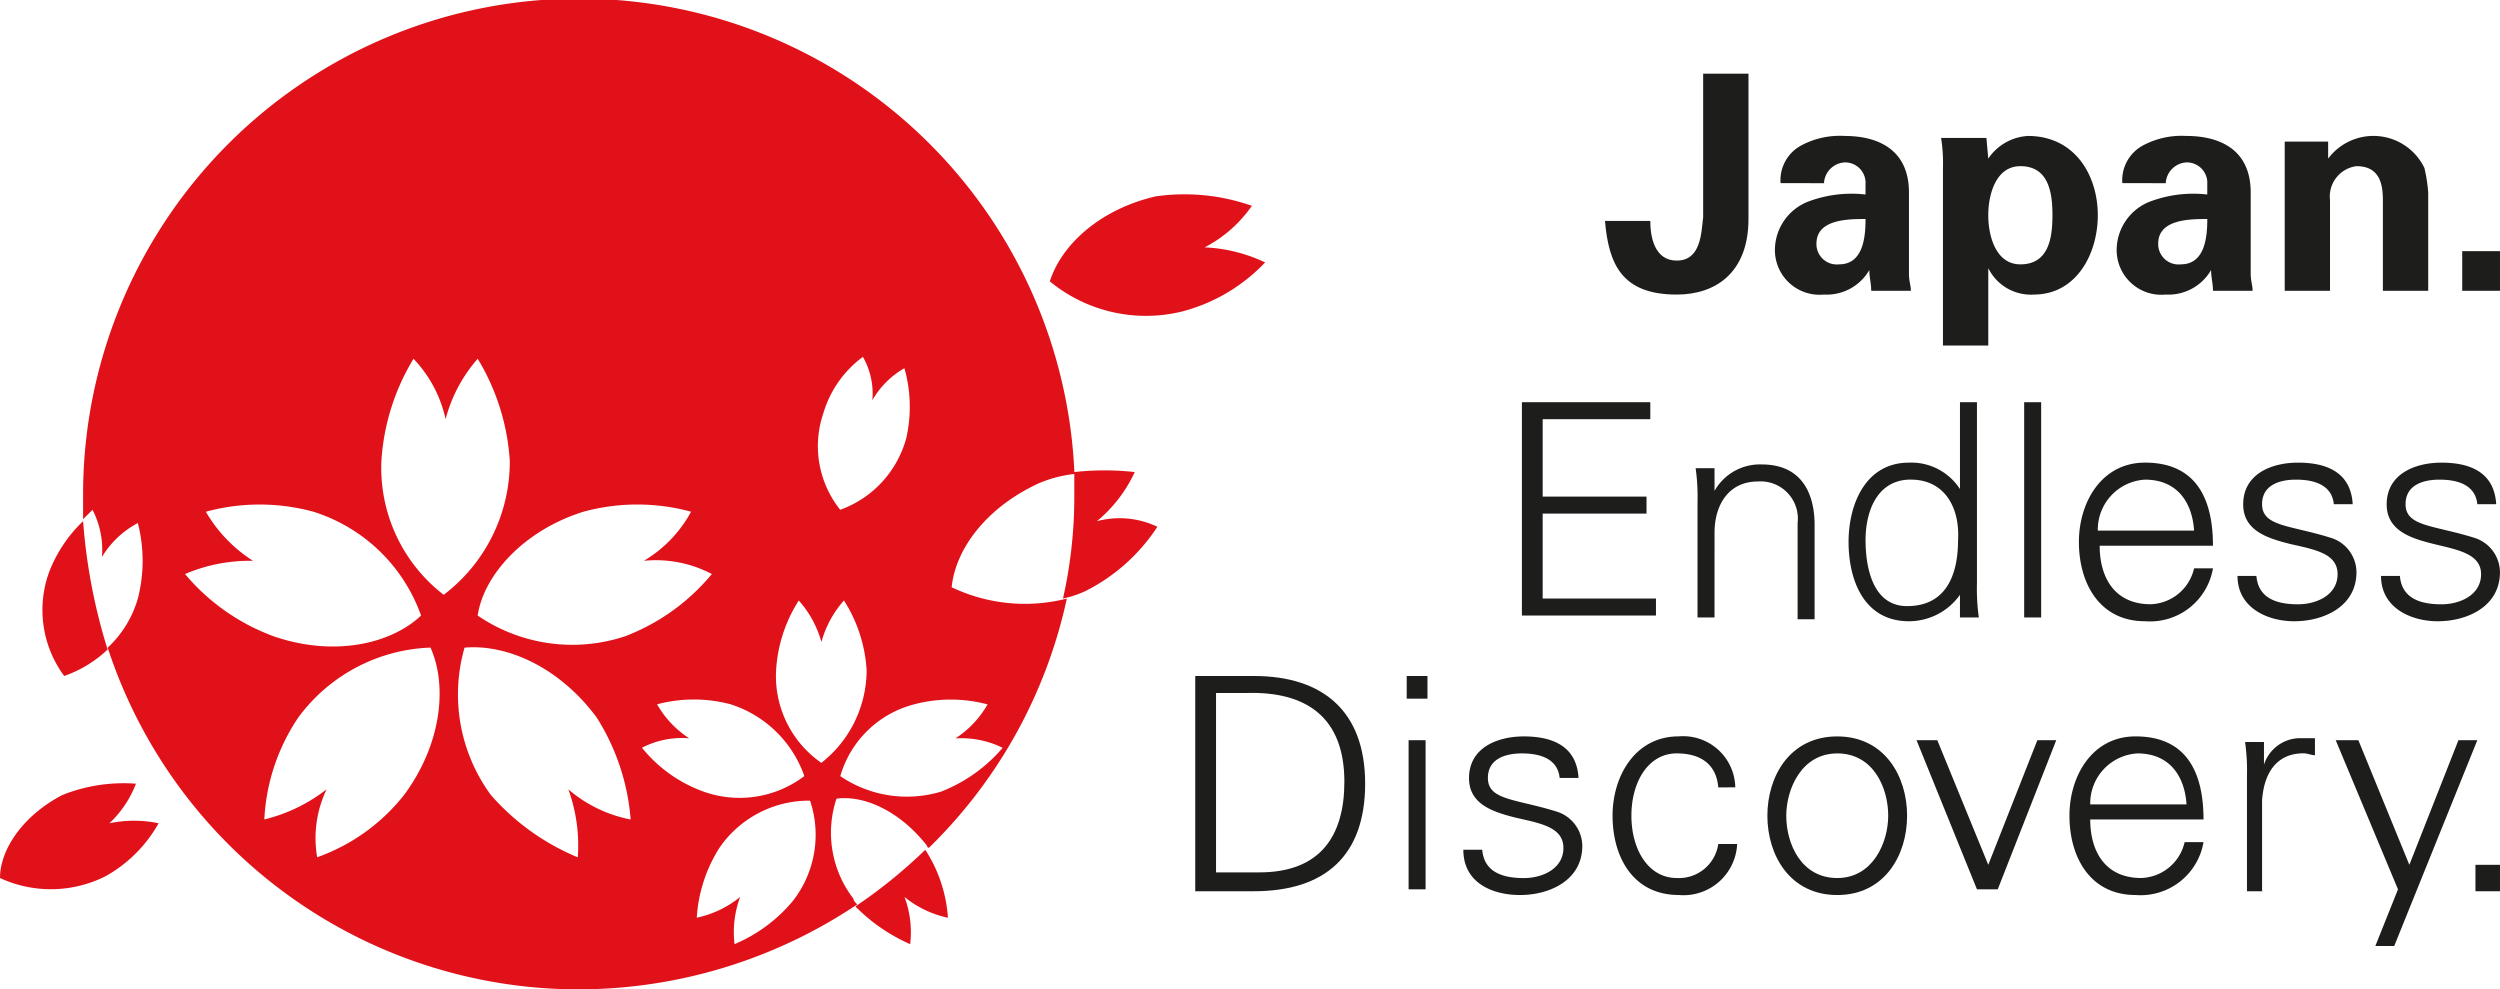 <svg id="Japan_logo" xmlns="http://www.w3.org/2000/svg" width="141.001" height="55.804" viewBox="0 0 141.001 55.804">
  <g id="Сгруппировать_47" data-name="Сгруппировать 47" transform="translate(90.521 4.154)">
    <path id="Контур_107" data-name="Контур 107" d="M101.694,53.206V61.3c0,2.982-1.81,4.26-4.047,4.26-3.088,0-3.834-1.7-4.047-4.153h2.556c0,.852.213,2.236,1.491,2.236,1.384,0,1.384-1.6,1.491-2.449V53.1h2.556Z" transform="translate(-93.6 -53.1)" fill="#1d1d1b"/>
    <path id="Контур_108" data-name="Контур 108" d="M102.919,59.062a2.223,2.223,0,0,1,1.171-2.13,4.619,4.619,0,0,1,2.449-.532c1.7,0,3.621.639,3.621,3.195v4.579c0,.426.107.639.107.958h-2.236c0-.426-.106-.745-.106-1.171h0a2.774,2.774,0,0,1-2.556,1.384A2.52,2.52,0,0,1,102.6,62.79a2.944,2.944,0,0,1,1.81-2.662,6.919,6.919,0,0,1,3.3-.426v-.745a1.154,1.154,0,0,0-1.171-1.065,1.236,1.236,0,0,0-1.171,1.171Zm2.023,3.408a1.148,1.148,0,0,0,1.278,1.171c1.384,0,1.491-1.6,1.491-2.556C106.753,61.086,104.943,61.086,104.943,62.47Z" transform="translate(-93.015 -52.886)" fill="#1d1d1b"/>
    <path id="Контур_109" data-name="Контур 109" d="M114.062,57.678h0A2.894,2.894,0,0,1,116.3,56.4c2.662,0,3.94,2.236,3.94,4.473,0,2.13-1.171,4.473-3.621,4.473a2.678,2.678,0,0,1-2.556-1.491h0v4.366h-2.556V58.21a9.161,9.161,0,0,0-.106-1.7h2.556Zm1.81,5.964c1.6,0,1.81-1.491,1.81-2.769s-.213-2.769-1.81-2.769c-1.384,0-1.81,1.6-1.81,2.769S114.488,63.642,115.873,63.642Z" transform="translate(-92.444 -52.886)" fill="#1d1d1b"/>
    <path id="Контур_110" data-name="Контур 110" d="M121.019,59.062a2.223,2.223,0,0,1,1.171-2.13,4.619,4.619,0,0,1,2.449-.532c1.7,0,3.621.639,3.621,3.195v4.579c0,.426.107.639.107.958h-2.236c0-.426-.106-.745-.106-1.171h0a2.774,2.774,0,0,1-2.556,1.384A2.52,2.52,0,0,1,120.7,62.79a2.944,2.944,0,0,1,1.81-2.662,6.919,6.919,0,0,1,3.3-.426v-.745a1.154,1.154,0,0,0-1.171-1.065,1.236,1.236,0,0,0-1.171,1.171Zm2.023,3.408a1.148,1.148,0,0,0,1.278,1.171c1.384,0,1.491-1.6,1.491-2.556C124.853,61.086,123.043,61.086,123.043,62.47Z" transform="translate(-91.84 -52.886)" fill="#1d1d1b"/>
    <path id="Контур_111" data-name="Контур 111" d="M132.049,57.678h0a3.189,3.189,0,0,1,5.431.532,8.856,8.856,0,0,1,.213,1.384v5.538h-2.556V60.021c0-.958-.213-1.917-1.491-1.917a1.726,1.726,0,0,0-1.491,1.917v5.112H129.6V56.719h2.449v.958Z" transform="translate(-91.262 -52.886)" fill="#1d1d1b"/>
    <path id="Контур_112" data-name="Контур 112" d="M139,64.736V62.5h2.13v2.236Z" transform="translate(-90.651 -52.489)" fill="#1d1d1b"/>
  </g>
  <g id="Сгруппировать_48" data-name="Сгруппировать 48" transform="translate(85.836 22.685)">
    <path id="Контур_113" data-name="Контур 113" d="M89.2,82.64V70.5h7.242v.958h-6.07v4.366h5.857v.958H90.371v4.792h6.39v.958H89.2Z" transform="translate(-89.2 -70.5)" fill="#1d1d1b"/>
    <path id="Контур_114" data-name="Контур 114" d="M99.465,82.426h-.958v-6.5a11.575,11.575,0,0,0-.106-1.917h1.065v1.278h0a2.939,2.939,0,0,1,2.662-1.491c2.769,0,2.982,2.449,2.982,3.408v5.325h-.958V77.1a2.1,2.1,0,0,0-2.236-2.343c-1.7,0-2.449,1.384-2.449,2.875Z" transform="translate(-88.602 -70.286)" fill="#1d1d1b"/>
    <path id="Контур_115" data-name="Контур 115" d="M112.783,81.363h0a3.536,3.536,0,0,1-2.875,1.491c-2.556,0-3.408-2.343-3.408-4.473s.958-4.473,3.408-4.473a3.266,3.266,0,0,1,2.875,1.491h0V70.5h.958V80.724a11.575,11.575,0,0,0,.106,1.917h-1.065Zm-2.769-6.5c-1.917,0-2.556,1.81-2.556,3.408S107.884,82,109.8,82c2.236,0,2.875-1.81,2.875-3.727C112.783,76.464,111.931,74.866,110.014,74.866Z" transform="translate(-88.076 -70.5)" fill="#1d1d1b"/>
    <path id="Контур_116" data-name="Контур 116" d="M116.758,82.64H115.8V70.5h.958Z" transform="translate(-87.472 -70.5)" fill="#1d1d1b"/>
    <path id="Контур_117" data-name="Контур 117" d="M119.871,78.386c0,1.81.852,3.3,2.875,3.3a2.6,2.6,0,0,0,2.449-2.023h1.065a3.6,3.6,0,0,1-3.834,2.982c-2.556,0-3.727-2.13-3.727-4.473,0-2.236,1.278-4.473,3.727-4.473,2.875,0,3.834,2.023,3.834,4.686h-6.39Zm5.325-.852c-.106-1.6-.958-2.875-2.769-2.875a2.824,2.824,0,0,0-2.662,2.875Z" transform="translate(-87.284 -70.292)" fill="#1d1d1b"/>
    <path id="Контур_118" data-name="Контур 118" d="M130.508,73.7c1.6,0,2.982.532,3.088,2.343h-1.065c-.107-1.065-1.065-1.384-2.13-1.384-.958,0-1.917.319-1.917,1.384,0,1.278,1.6,1.171,3.94,1.917a2.046,2.046,0,0,1,1.384,1.917c0,1.917-1.81,2.769-3.514,2.769-1.491,0-3.195-.745-3.195-2.556h1.065c.107,1.278,1.171,1.6,2.343,1.6,1.065,0,2.236-.532,2.236-1.7s-1.278-1.384-2.662-1.7c-1.278-.319-2.662-.745-2.662-2.236C127.419,74.339,129.017,73.7,130.508,73.7Z" transform="translate(-86.738 -70.292)" fill="#1d1d1b"/>
    <path id="Контур_119" data-name="Контур 119" d="M138.108,73.7c1.6,0,2.982.532,3.088,2.343h-1.065c-.107-1.065-1.065-1.384-2.13-1.384-.958,0-1.917.319-1.917,1.384,0,1.278,1.6,1.171,3.94,1.917a2.047,2.047,0,0,1,1.384,1.917c0,1.917-1.81,2.769-3.514,2.769-1.491,0-3.195-.745-3.195-2.556h1.065c.107,1.278,1.171,1.6,2.343,1.6,1.065,0,2.236-.532,2.236-1.7s-1.384-1.384-2.662-1.7-2.662-.745-2.662-2.236C135.019,74.339,136.617,73.7,138.108,73.7Z" transform="translate(-86.245 -70.292)" fill="#1d1d1b"/>
  </g>
  <g id="Сгруппировать_49" data-name="Сгруппировать 49" transform="translate(67.412 38.126)">
    <path id="Контур_120" data-name="Контур 120" d="M75.2,85c3.94,0,6.283,2.023,6.283,6.07s-2.236,6.07-6.283,6.07H71.9V85Zm.319,11.076c3.408,0,4.792-2.023,4.792-5.112,0-3.621-2.13-5.112-5.538-5.005h-1.7V96.076Z" transform="translate(-71.9 -85)" fill="#1d1d1b"/>
    <path id="Контур_121" data-name="Контур 121" d="M84.271,86.278H83.1V85h1.171Zm-.106,2.343v8.413h-.958V88.621Z" transform="translate(-71.173 -85)" fill="#1d1d1b"/>
    <path id="Контур_122" data-name="Контур 122" d="M89.508,88.2c1.6,0,2.982.532,3.088,2.343H91.531c-.106-1.065-1.065-1.384-2.13-1.384-.958,0-1.917.319-1.917,1.384,0,1.278,1.6,1.171,3.94,1.917a2.047,2.047,0,0,1,1.384,1.917c0,1.917-1.81,2.769-3.514,2.769-1.491,0-3.195-.639-3.195-2.556h1.065c.106,1.278,1.171,1.6,2.343,1.6,1.065,0,2.236-.532,2.236-1.7s-1.278-1.384-2.662-1.7c-1.278-.319-2.662-.745-2.662-2.236C86.419,88.839,88.017,88.2,89.508,88.2Z" transform="translate(-70.978 -84.792)" fill="#1d1d1b"/>
    <path id="Контур_123" data-name="Контур 123" d="M99.964,91.075c-.106-1.278-.958-1.917-2.343-1.917-1.6,0-2.556,1.6-2.556,3.514s.958,3.514,2.556,3.514a2.239,2.239,0,0,0,2.343-1.917h1.065a3.029,3.029,0,0,1-3.3,2.875c-2.556,0-3.727-2.13-3.727-4.473,0-2.236,1.278-4.473,3.727-4.473a2.944,2.944,0,0,1,3.195,2.875Z" transform="translate(-70.465 -84.792)" fill="#1d1d1b"/>
    <path id="Контур_124" data-name="Контур 124" d="M110.081,92.673c0,2.236-1.278,4.473-3.94,4.473s-3.94-2.236-3.94-4.473,1.278-4.473,3.94-4.473S110.081,90.436,110.081,92.673Zm-3.94-3.514c-2.023,0-2.875,2.023-2.875,3.514,0,1.6.852,3.514,2.875,3.514s2.875-2.023,2.875-3.514C109.016,91.075,108.164,89.158,106.14,89.158Z" transform="translate(-69.932 -84.792)" fill="#1d1d1b"/>
    <path id="Контур_125" data-name="Контур 125" d="M111.271,88.4l2.875,7.029,2.769-7.029h1.065l-3.3,8.413h-1.171L110.1,88.4Z" transform="translate(-69.419 -84.779)" fill="#1d1d1b"/>
    <path id="Контур_126" data-name="Контур 126" d="M119.371,92.886c0,1.81.852,3.3,2.875,3.3a2.6,2.6,0,0,0,2.449-2.023h1.065a3.6,3.6,0,0,1-3.834,2.982c-2.556,0-3.727-2.13-3.727-4.473,0-2.236,1.278-4.473,3.727-4.473,2.875,0,3.834,2.023,3.834,4.686Zm5.431-.852c-.106-1.6-.958-2.875-2.769-2.875a2.824,2.824,0,0,0-2.662,2.875Z" transform="translate(-68.893 -84.792)" fill="#1d1d1b"/>
    <path id="Контур_127" data-name="Контур 127" d="M128.565,96.926h-.958v-6.5a11.575,11.575,0,0,0-.106-1.917h1.065v1.278h0a2.153,2.153,0,0,1,1.917-1.491h.958v.958c-.213,0-.426-.107-.639-.107-1.491,0-2.236,1.065-2.343,2.662v5.112Z" transform="translate(-68.289 -84.786)" fill="#1d1d1b"/>
    <path id="Контур_128" data-name="Контур 128" d="M133.578,88.4l2.875,7.029,2.769-7.029h1.065L135.6,100.008h-1.065l1.278-3.195L132.3,88.4Z" transform="translate(-67.977 -84.779)" fill="#1d1d1b"/>
    <path id="Контур_129" data-name="Контур 129" d="M139.7,96.491V95h1.384v1.491Z" transform="translate(-67.496 -84.35)" fill="#1d1d1b"/>
  </g>
  <g id="Сгруппировать_51" data-name="Сгруппировать 51">
    <g id="Сгруппировать_50" data-name="Сгруппировать 50">
      <path id="Контур_130" data-name="Контур 130" d="M62.274,82.32c.213-2.13,1.917-4.473,4.9-5.857A7.121,7.121,0,0,1,69.2,75.93,27.969,27.969,0,0,0,13.286,77.1v1.384l.532-.532a4.923,4.923,0,0,1,.532,2.662A5.187,5.187,0,0,1,16.374,78.7a8.538,8.538,0,0,1,0,4.26,6.116,6.116,0,0,1-1.7,2.769A27.954,27.954,0,0,0,41.294,105a28.3,28.3,0,0,0,15.655-4.792c-.106-.107-.213-.213-.213-.32a6.091,6.091,0,0,1-.958-5.644c1.6-.213,3.621.745,5.112,2.662a.1.1,0,0,0,.106.106A27.857,27.857,0,0,0,68.77,82.959,9.581,9.581,0,0,1,62.274,82.32Zm-7.242-9.8a6.112,6.112,0,0,1,2.236-3.195,4.174,4.174,0,0,1,.532,2.449,4.884,4.884,0,0,1,1.81-1.81,8.009,8.009,0,0,1,.106,3.94,5.954,5.954,0,0,1-3.727,4.047A5.741,5.741,0,0,1,55.032,72.523ZM41.507,78.06a11.542,11.542,0,0,1,6.07,0,7.23,7.23,0,0,1-2.662,2.769,6.794,6.794,0,0,1,3.834.745,11.828,11.828,0,0,1-4.9,3.514,9.459,9.459,0,0,1-8.307-1.171C35.863,81.681,38.1,79.125,41.507,78.06ZM19.037,81.575a9.277,9.277,0,0,1,3.834-.745,8.139,8.139,0,0,1-2.662-2.769,11.542,11.542,0,0,1,6.07,0,9.456,9.456,0,0,1,6.07,5.857c-1.7,1.6-4.9,2.343-8.307,1.171A11.842,11.842,0,0,1,19.037,81.575ZM31.39,94.035a10.9,10.9,0,0,1-4.9,3.514,6.352,6.352,0,0,1,.532-3.834,9.226,9.226,0,0,1-3.514,1.7,11.274,11.274,0,0,1,1.917-5.751,9.679,9.679,0,0,1,7.455-3.94C33.839,87.858,33.52,91.159,31.39,94.035Zm-1.278-18.85a12.6,12.6,0,0,1,1.81-5.751,7.128,7.128,0,0,1,1.81,3.408,8.37,8.37,0,0,1,1.81-3.408,12.6,12.6,0,0,1,1.81,5.751,9.427,9.427,0,0,1-3.727,7.561A9.035,9.035,0,0,1,30.112,75.185ZM44.169,95.419a7.6,7.6,0,0,1-3.514-1.7,9.273,9.273,0,0,1,.532,3.834,13.254,13.254,0,0,1-4.9-3.514A9.588,9.588,0,0,1,34.8,85.728c2.343-.213,5.325,1.065,7.455,3.94A12.563,12.563,0,0,1,44.169,95.419Zm.639-4.047a4.923,4.923,0,0,1,2.662-.532,5.606,5.606,0,0,1-1.81-1.917,8.073,8.073,0,0,1,4.153,0,6.5,6.5,0,0,1,4.153,4.047,6.041,6.041,0,0,1-5.751.852A7.877,7.877,0,0,1,44.808,91.372ZM53.328,100a8.621,8.621,0,0,1-3.3,2.449,5.673,5.673,0,0,1,.319-2.662,5.806,5.806,0,0,1-2.449,1.171,8.283,8.283,0,0,1,1.278-3.94,6.131,6.131,0,0,1,5.112-2.662A6.059,6.059,0,0,1,53.328,100Zm1.6-7.774a5.951,5.951,0,0,1-2.556-5.218,8.2,8.2,0,0,1,1.278-3.94,5.812,5.812,0,0,1,1.278,2.343A5.812,5.812,0,0,1,56.2,83.066a8.2,8.2,0,0,1,1.278,3.94A6.661,6.661,0,0,1,54.926,92.224Zm6.816,1.6a6.677,6.677,0,0,1-5.751-.852,5.863,5.863,0,0,1,4.153-4.047,8.072,8.072,0,0,1,4.153,0,5.607,5.607,0,0,1-1.81,1.917,5.313,5.313,0,0,1,2.662.532A8.765,8.765,0,0,1,61.741,93.822Zm-1.81,8.626a5.673,5.673,0,0,0-.319-2.662,5.805,5.805,0,0,0,2.449,1.171,8.025,8.025,0,0,0-1.278-3.834,28.687,28.687,0,0,1-3.94,3.195A9.9,9.9,0,0,0,59.931,102.448ZM11.369,81.468a6.257,6.257,0,0,0,.852,5.857,6.874,6.874,0,0,0,2.449-1.491,32.286,32.286,0,0,1-1.384-7.242A7.907,7.907,0,0,0,11.369,81.468Zm59.1-2.875a7.85,7.85,0,0,0,2.13-2.769,15.345,15.345,0,0,0-3.408,0V77.1a25.985,25.985,0,0,1-.639,5.857,6,6,0,0,0,1.278-.426,10.472,10.472,0,0,0,4.047-3.621A4.941,4.941,0,0,0,70.474,78.593Zm-55.7,17.039A5.981,5.981,0,0,0,16.268,93.4a9.3,9.3,0,0,0-4.153.639C9.878,95.206,8.6,97.123,8.6,98.72a6.843,6.843,0,0,0,5.964-.107,7.767,7.767,0,0,0,2.982-2.982A6.777,6.777,0,0,0,14.777,95.632ZM76.544,63.151a7.364,7.364,0,0,0,2.662-2.343,11.429,11.429,0,0,0-5.431-.532c-3.195.745-5.325,2.769-5.964,4.792a8.527,8.527,0,0,0,7.455,1.7A9.861,9.861,0,0,0,79.952,64,8.806,8.806,0,0,0,76.544,63.151Z" transform="translate(-8.6 -49.199)" fill="#e1111a"/>
    </g>
  </g>
</svg>
